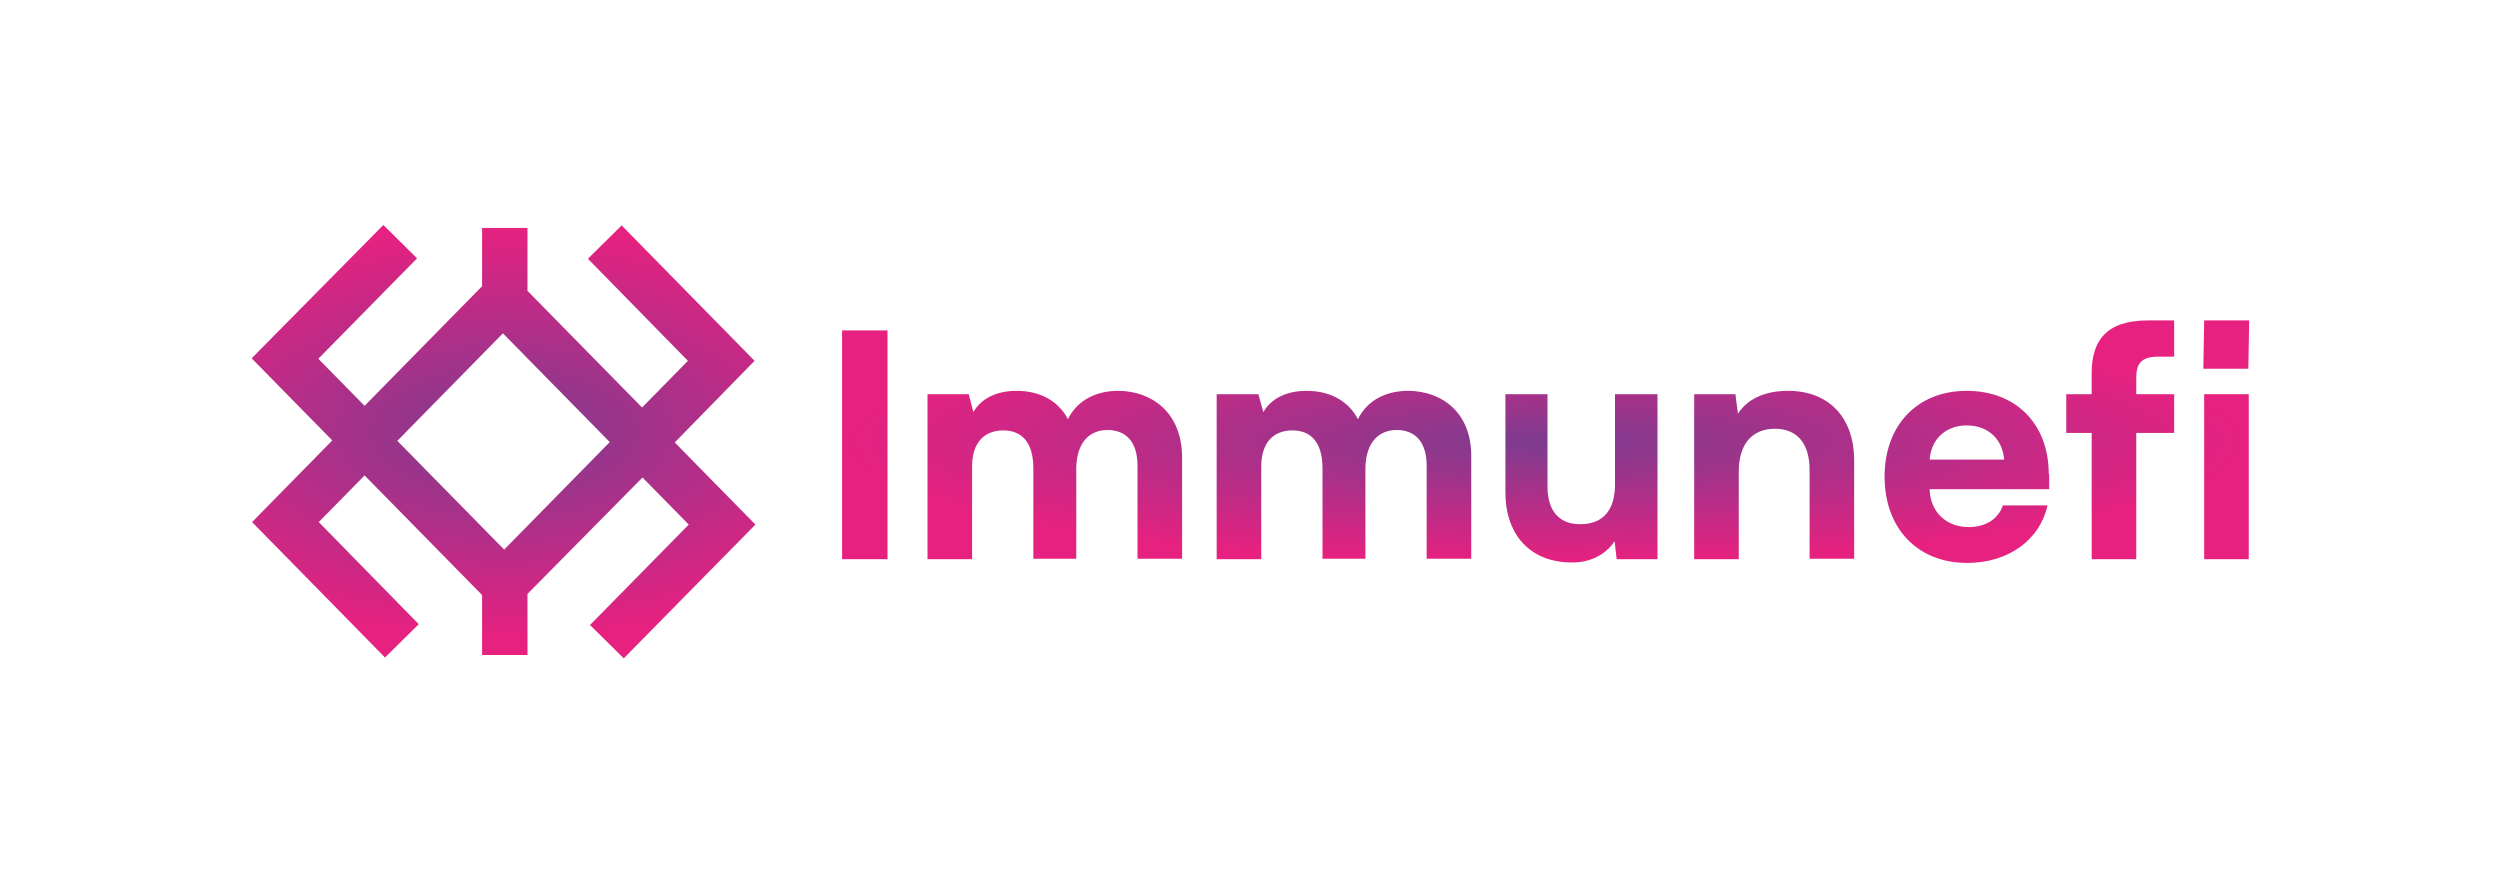 <svg xmlns="http://www.w3.org/2000/svg" width="600" height="212" viewBox="0 0 600 212" fill="none"><path fill-rule="evenodd" clip-rule="evenodd" d="M161.94 106.185L181.3 125.901L149.7 158.001L141.6 150.001L165.3 125.901L154.2 114.601L126.599 142.534V157.199H115.699V142.805L87.5 114.101L76.5 125.301L100.5 149.801L92.4 157.801L60.5 125.301L79.744 105.701L60.398 86L91.998 54L100.098 62L76.398 86.1L87.498 97.4L115.699 68.688V54.699H126.599V69.808L154.098 97.8L165.098 86.6L141.098 62.1L149.198 54.1L181.098 86.6L161.94 106.185ZM146.34 106.101L121 131.901L95.358 105.8L120.698 80L146.34 106.101Z" fill="url(#paint0_radial_901_487)"></path><path d="M213.002 79.301H202.102V134.201H213.002V79.301Z" fill="url(#paint1_radial_901_487)"></path><path d="M268.302 93.801C263.302 93.801 258.602 95.901 256.302 100.601C253.902 96.001 249.302 93.801 244.002 93.801C239.202 93.801 235.502 95.601 233.602 98.901L232.502 94.601H222.602V134.201H233.302V112.001C233.302 106.101 236.302 103.301 240.802 103.301C245.102 103.301 248.002 106.001 248.002 112.401V134.101H258.302V112.101C258.502 105.901 261.702 103.201 265.802 103.201C270.102 103.201 273.002 105.901 273.002 111.801V134.101H283.702V109.601C283.602 98.801 276.202 93.801 268.302 93.801Z" fill="url(#paint2_radial_901_487)"></path><path d="M337.9 93.801C332.9 93.801 328.2 95.901 325.9 100.601C323.5 96.001 318.9 93.801 313.6 93.801C308.8 93.801 305.1 95.601 303.2 98.901L302 94.601H292V134.201H302.7V112.001C302.7 106.101 305.7 103.301 310.2 103.301C314.5 103.301 317.4 106.001 317.4 112.401V134.101H327.7V112.101C327.9 105.901 331.1 103.201 335.2 103.201C339.5 103.201 342.4 105.901 342.4 111.801V134.101H353.1V109.601C353.2 98.801 345.8 93.801 337.9 93.801Z" fill="url(#paint3_radial_901_487)"></path><path d="M387.601 94.6V116.3C387.601 122.2 384.901 125.7 379.601 125.8C374.601 126 371.401 123 371.401 116.8V94.6H361.301V118.2C361.301 128.3 367.201 135 377.301 135C382.001 135 385.501 132.9 387.501 129.9L388.001 134.2H397.801V94.6H387.601Z" fill="url(#paint4_radial_901_487)"></path><path d="M429.102 93.801C423.202 93.801 419.202 96.001 417.102 99.301L416.502 94.601H406.602V134.201H417.302V113.201C417.302 106.801 420.302 102.901 426.002 102.901C431.202 102.901 434.302 106.301 434.302 112.801V134.101H445.002V110.501C445.002 100.501 439.202 93.801 429.102 93.801Z" fill="url(#paint5_radial_901_487)"></path><path d="M491.701 113.801C491.701 101.701 483.801 93.801 472.001 93.801C460.201 93.801 452.301 102.001 452.301 114.401C452.301 126.801 460.201 135.101 472.101 135.101C482.101 135.101 489.601 129.501 491.401 121.301H480.701C479.501 124.701 476.401 126.501 472.501 126.501C467.401 126.501 463.301 123.201 463.101 117.401H491.801V113.801H491.701ZM472.001 102.101C476.601 102.101 480.501 104.801 481.001 110.301H463.101C463.601 104.801 467.501 102.101 472.001 102.101Z" fill="url(#paint6_radial_901_487)"></path><path d="M495.902 94.6V103.9H502.002V134.2H512.702V103.9H521.802V94.6H512.702V90.6C512.702 87.8 513.502 85.6 517.802 85.6H521.802V76.9H515.502C505.502 76.9 502.002 81.8 502.002 89.5V94.6H495.902Z" fill="url(#paint7_radial_901_487)"></path><path d="M528.801 88.5H539.601L539.801 76.9H529.001L528.801 88.5ZM529.001 134.2H539.701V94.6H529.001V134.2Z" fill="url(#paint8_radial_901_487)"></path><defs><radialGradient id="paint0_radial_901_487" cx="0" cy="0" r="1" gradientUnits="userSpaceOnUse" gradientTransform="translate(121 103.6) rotate(-90) scale(50 98.2)"><stop stop-color="#7C3C8F"></stop><stop offset="1" stop-color="#E72180"></stop></radialGradient><radialGradient id="paint1_radial_901_487" cx="0" cy="0" r="1" gradientUnits="userSpaceOnUse" gradientTransform="translate(370.943 105.972) rotate(90) scale(29.081 168.873)"><stop stop-color="#7C3C8F"></stop><stop offset="1" stop-color="#E72180"></stop></radialGradient><radialGradient id="paint2_radial_901_487" cx="0" cy="0" r="1" gradientUnits="userSpaceOnUse" gradientTransform="translate(370.943 105.972) rotate(90) scale(29.081 168.873)"><stop stop-color="#7C3C8F"></stop><stop offset="1" stop-color="#E72180"></stop></radialGradient><radialGradient id="paint3_radial_901_487" cx="0" cy="0" r="1" gradientUnits="userSpaceOnUse" gradientTransform="translate(370.941 105.972) rotate(90) scale(29.081 168.873)"><stop stop-color="#7C3C8F"></stop><stop offset="1" stop-color="#E72180"></stop></radialGradient><radialGradient id="paint4_radial_901_487" cx="0" cy="0" r="1" gradientUnits="userSpaceOnUse" gradientTransform="translate(370.942 105.971) rotate(90) scale(29.081 168.873)"><stop stop-color="#7C3C8F"></stop><stop offset="1" stop-color="#E72180"></stop></radialGradient><radialGradient id="paint5_radial_901_487" cx="0" cy="0" r="1" gradientUnits="userSpaceOnUse" gradientTransform="translate(370.943 105.972) rotate(90) scale(29.081 168.873)"><stop stop-color="#7C3C8F"></stop><stop offset="1" stop-color="#E72180"></stop></radialGradient><radialGradient id="paint6_radial_901_487" cx="0" cy="0" r="1" gradientUnits="userSpaceOnUse" gradientTransform="translate(370.942 105.972) rotate(90) scale(29.081 168.873)"><stop stop-color="#7C3C8F"></stop><stop offset="1" stop-color="#E72180"></stop></radialGradient><radialGradient id="paint7_radial_901_487" cx="0" cy="0" r="1" gradientUnits="userSpaceOnUse" gradientTransform="translate(370.944 105.972) rotate(90) scale(29.081 168.873)"><stop stop-color="#7C3C8F"></stop><stop offset="1" stop-color="#E72180"></stop></radialGradient><radialGradient id="paint8_radial_901_487" cx="0" cy="0" r="1" gradientUnits="userSpaceOnUse" gradientTransform="translate(370.942 105.972) rotate(90) scale(29.081 168.873)"><stop stop-color="#7C3C8F"></stop><stop offset="1" stop-color="#E72180"></stop></radialGradient></defs></svg>